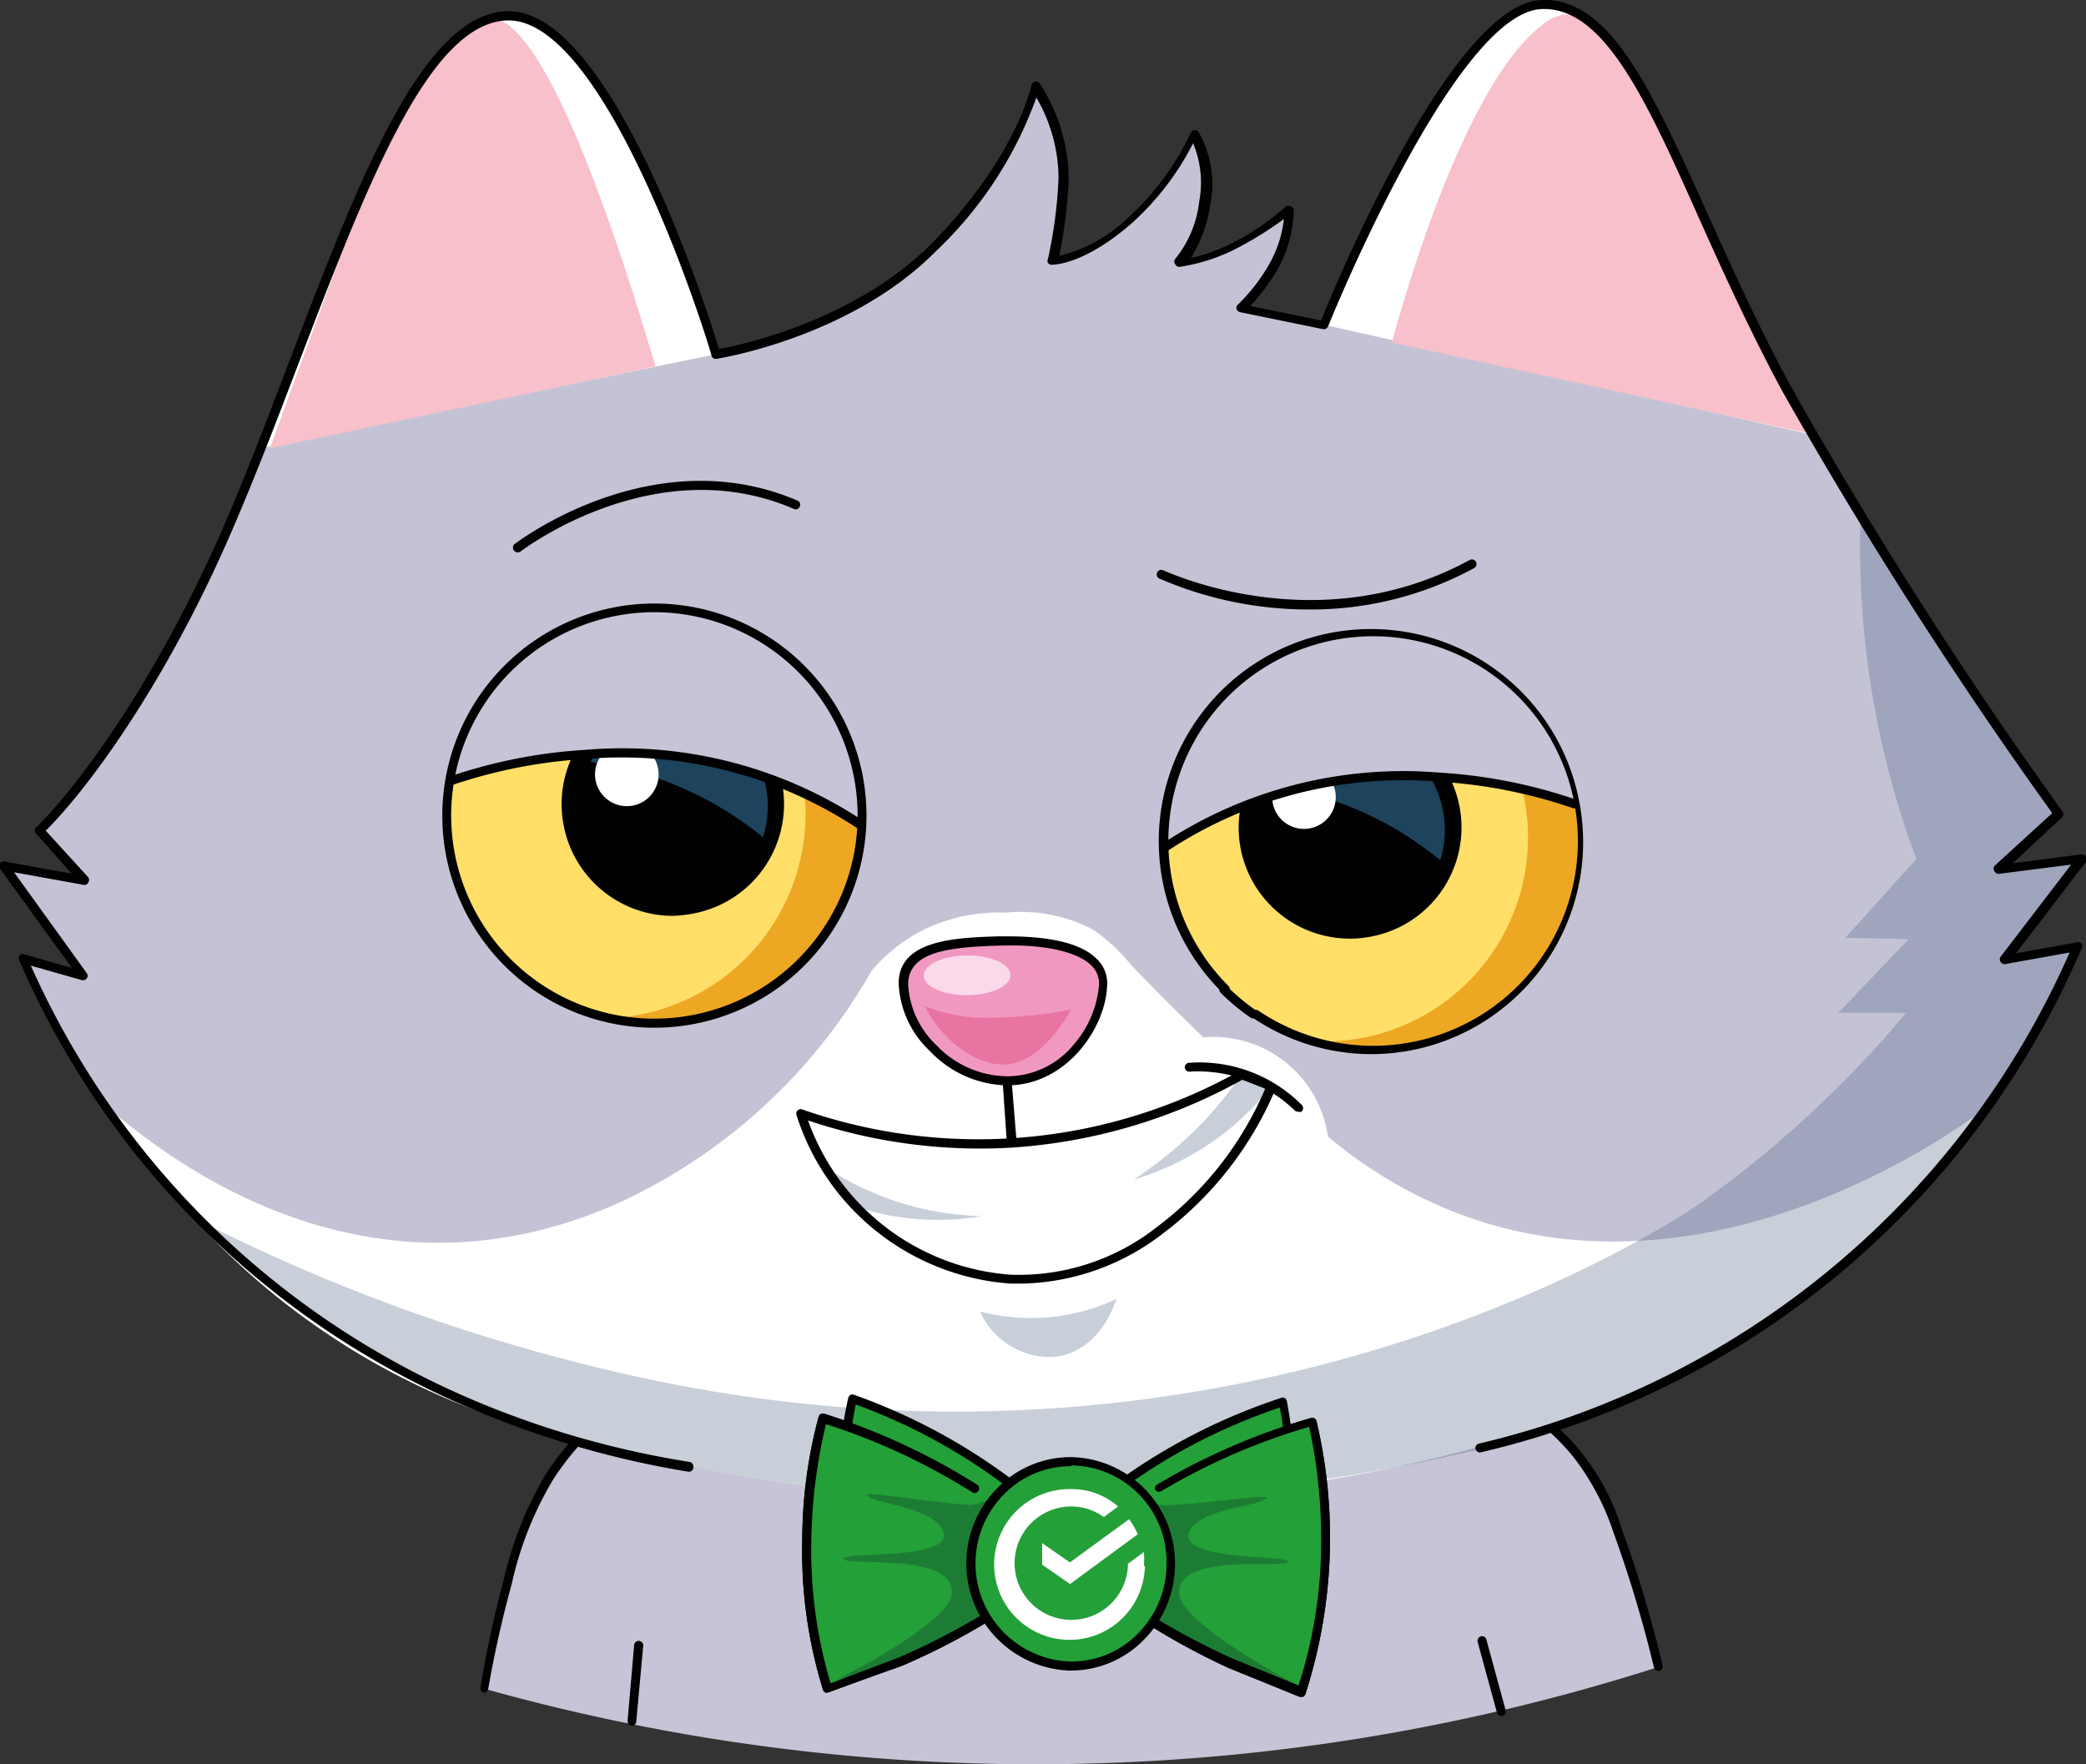 <svg xmlns="http://www.w3.org/2000/svg" viewBox="0 0 108.19 91.5"><rect x="0" y="0" width="108.19" height="91.5" fill="#333333" stroke="none"/><defs><style>.cls-1{fill:#c6c4d6;}.cls-2{fill:#010101;}.cls-3{fill:#c4c3d5;}.cls-4{fill:#fff;}.cls-5{fill:#f7c0cb;}.cls-6{fill:#475e7f;opacity:0.3;}.cls-7{fill:#f198c0;}.cls-8{fill:#e874a1;}.cls-9{fill:#fad9e9;}.cls-10{fill:#ffdf68;}.cls-11{fill:#eea723;}.cls-12{fill:#1d435d;}.cls-13{fill:#23a038;}.cls-14{fill:#1d7833;opacity:0.9;}</style></defs><g id="Слой_2" data-name="Слой 2"><g id="Слой_1-2" data-name="Слой 1"><path id="тело_цвет" data-name="тело цвет" class="cls-1" d="M56.15,91.47a105.72,105.72,0,0,0,30-5.06C85.4,84,84.69,81.81,84,79.78A13.55,13.55,0,0,0,82.18,76a11.81,11.81,0,0,0-1.72-1.93,117.84,117.84,0,0,1-42.21,2.32c-3-.38-5.78-.86-8.49-1.42a14.68,14.68,0,0,0-.94,1.2,17.11,17.11,0,0,0-2.33,5.59c-.44,1.57-.93,3.53-1.38,5.82A105.91,105.91,0,0,0,56.15,91.47Z"/><path class="cls-2" d="M25.11,87.79h0a.23.23,0,0,1-.19-.27A56.13,56.13,0,0,1,26.11,82a19,19,0,0,1,2.2-5.55,13.79,13.79,0,0,1,1.28-1.68.23.23,0,0,1,.33,0,.25.25,0,0,1,0,.33,13.92,13.92,0,0,0-1.23,1.63,18.17,18.17,0,0,0-2.15,5.42c-.49,1.78-.9,3.61-1.22,5.45A.24.24,0,0,1,25.11,87.79Z"/><path class="cls-2" d="M86,86.65a.22.22,0,0,1-.22-.18,65,65,0,0,0-2.1-7,13,13,0,0,0-2.11-3.95,12.5,12.5,0,0,0-1.23-1.29.23.23,0,0,1,.32-.34,12,12,0,0,1,3.46,5.42,64.34,64.34,0,0,1,2.11,7.06.24.24,0,0,1-.17.29Z"/><path class="cls-2" d="M32.77,89.5h0a.24.24,0,0,1-.22-.26l.34-3.92a.24.24,0,0,1,.26-.22.24.24,0,0,1,.21.26L33,89.28A.23.23,0,0,1,32.77,89.5Z"/><path class="cls-2" d="M77.87,89a.24.24,0,0,1-.23-.18l-1-3.66a.24.24,0,0,1,.16-.29.22.22,0,0,1,.29.16l1,3.67a.24.24,0,0,1-.17.29Z"/><path class="cls-3" d="M23.85,72.58s-6.39-1.51-13.34-9.14S1.18,49.72,1.18,49.72l3.13.88L.23,44.91l4.17.75L2,43.08s5.22-5,9.91-15.95C16.91,15.52,21.13.92,26.27.82S37.12,18.37,37.12,18.37s6.83-1,11.28-5.55,5.28-8.36,5.28-8.36a9,9,0,0,1,1.46,4.8,23.59,23.59,0,0,1-.55,4.23s1.56.07,4-2.12A14.21,14.21,0,0,0,61.92,6.9a5.27,5.27,0,0,1,.57,3.61,5.91,5.91,0,0,1-1.33,3.13,9.14,9.14,0,0,0,3.11-1.06,12.84,12.84,0,0,0,2.59-1.71A6.41,6.41,0,0,1,66,14a8.54,8.54,0,0,1-1.61,2l4.3.88S75.23.46,79.93.24C84.8,0,87.15,9.94,92.69,20.18a238.65,238.65,0,0,0,14.08,22l-3.11,2.88,4.29-.55-4,5.24,3.77-.68s-3.84,9.26-11.08,15.56-13.6,8.16-13.6,8.16"/><path class="cls-4" d="M37.12,18.37,13.61,23.22S21.12.55,25.81.75C31,1,35,12.27,37.12,18.37Z"/><path class="cls-4" d="M68.66,16.84l25.22,5.68s-4.62-8.95-6.6-13.36S83.3-.22,79.93.24C75.9.79,69.61,13.45,68.66,16.84Z"/><path class="cls-5" d="M14,23.25c1.9-5.24,3.58-9.73,5-13.77a22.48,22.48,0,0,1,5.32-8,1.75,1.75,0,0,1,.92-.56C27.91.56,31.39,10.22,34,19"/><path class="cls-5" d="M72.19,17.76c.6-2.17,3.76-13.48,7.86-16.51a2.13,2.13,0,0,1,1.18-.5C83.55.6,85.38,5,88.69,12c1.13,2.37,2.89,6,5.19,10.49"/><path class="cls-4" d="M6,57.82c1.16.75,12,10.92,26.14,4.54a29.06,29.06,0,0,0,13.06-12,8.43,8.43,0,0,1,3-2.28,9.09,9.09,0,0,1,4-.75,8.06,8.06,0,0,1,4.45.86,9,9,0,0,1,2,1.84c.87.91,2.14,2.2,3.76,3.77a6,6,0,0,1,6.46,5.14,23.53,23.53,0,0,0,7.31,4.2c12.5,4.36,24.45-4,26.21-5.23a40.9,40.9,0,0,1-8.56,9,42.79,42.79,0,0,1-10.19,5.74c-11.74,4.83-23.12,5.09-28.16,5.17a97,97,0,0,1-27.76-3.68A37.58,37.58,0,0,1,6,57.82Z"/><path class="cls-6" d="M96.5,26.78a46.24,46.24,0,0,0,2.89,17.77l-3.68,4.09L99,48.7l-3.66,3.83,3.52,0a57.11,57.11,0,0,1-10.69,9.88s-22.75,16.07-55.08,9c-1.72-.37-3.54-.85-3.54-.85a94.92,94.92,0,0,1-19-7.14,41.93,41.93,0,0,0,13.56,9.48C28,74.58,31,75.17,35.69,76.05a98.93,98.93,0,0,0,21.49,1.72,98.46,98.46,0,0,0,20-2.71,44.71,44.71,0,0,0,22-12.55,43.39,43.39,0,0,0,8.62-13.39l-3.7.58,3.86-5.21-4.26.59,3.13-2.8c-1.6-2.13-3.23-4.41-4.85-6.82C99.92,32.47,98.12,29.57,96.5,26.78Z"/><path class="cls-2" d="M35.73,76.33h0a48.45,48.45,0,0,1-10.82-3.08A44.33,44.33,0,0,1,1,49.81a.25.25,0,0,1,0-.25.24.24,0,0,1,.24-.07l2.49.71L0,45.05a.26.26,0,0,1,0-.27.22.22,0,0,1,.24-.1l3.48.63L1.87,43.23a.22.22,0,0,1,0-.32C3.67,41.2,8,35.68,11.73,27c1.18-2.75,2.29-5.68,3.37-8.51C18.59,9.4,21.88.77,26.26.58,31.64.35,36.65,16,37.29,18.1c1.15-.21,7-1.45,11-5.44,4.44-4.52,5.2-8.21,5.21-8.25a.24.24,0,0,1,.18-.18.23.23,0,0,1,.24.1,9.19,9.19,0,0,1,1.51,4.94,25.84,25.84,0,0,1-.49,4,7.84,7.84,0,0,0,3.59-2,14,14,0,0,0,3.23-4.38.23.23,0,0,1,.19-.14.23.23,0,0,1,.22.1,5.49,5.49,0,0,1,.6,3.78,7.32,7.32,0,0,1-1,2.75,9.44,9.44,0,0,0,2.44-.93A13.11,13.11,0,0,0,66.7,10.7a.26.26,0,0,1,.25,0,.24.24,0,0,1,.15.22,6.53,6.53,0,0,1-.93,3.2,10.58,10.58,0,0,1-1.32,1.75l3.67.75C69.29,14.68,75.34.22,79.92,0c3.58-.16,5.72,4.61,8.7,11.21,1.23,2.72,2.62,5.8,4.28,8.86a237.14,237.14,0,0,0,14.06,22,.24.24,0,0,1,0,.31l-2.57,2.39,3.56-.46a.24.24,0,0,1,.24.12.25.25,0,0,1,0,.26l-3.63,4.75,3.17-.57a.22.22,0,0,1,.23.08.23.23,0,0,1,0,.24A45,45,0,0,1,76.81,75.32a.23.23,0,0,1-.11-.45A44.61,44.61,0,0,0,107.34,49.4L104,50a.25.25,0,0,1-.24-.11.24.24,0,0,1,0-.27l3.66-4.78-3.74.48a.24.24,0,0,1-.24-.14.25.25,0,0,1,0-.27l3-2.74a239.87,239.87,0,0,1-14-21.88c-1.66-3.08-3.06-6.16-4.28-8.88C85.4,5.21,83.19.32,79.94.47c-4.49.21-11,16.3-11.06,16.46a.24.24,0,0,1-.27.14l-4.29-.88a.27.27,0,0,1-.19-.17.23.23,0,0,1,.09-.24,9.35,9.35,0,0,0,1.56-2,6.11,6.11,0,0,0,.81-2.42,18.76,18.76,0,0,1-2.2,1.39,9.57,9.57,0,0,1-3.21,1.09.24.24,0,0,1-.23-.14.22.22,0,0,1,0-.27,5.75,5.75,0,0,0,1.25-3,5.27,5.27,0,0,0-.32-3,14.31,14.31,0,0,1-3.14,4.11c-2.53,2.23-4.14,2.19-4.21,2.19a.22.22,0,0,1-.18-.1.21.21,0,0,1,0-.19,24.05,24.05,0,0,0,.55-4.19,8.35,8.35,0,0,0-1.15-4.19A20.48,20.48,0,0,1,48.57,13c-4.46,4.53-11.34,5.6-11.41,5.61a.23.23,0,0,1-.26-.17c0-.17-5.28-17.38-10.52-17.38h-.1C22.21,1.22,19,9.71,15.54,18.7c-1.08,2.84-2.2,5.77-3.38,8.52-3.61,8.47-7.88,14-9.79,15.86L4.58,45.5a.25.25,0,0,1,0,.27.23.23,0,0,1-.25.12l-3.6-.65L4.5,50.47a.23.23,0,0,1,0,.27.24.24,0,0,1-.26.09L1.6,50.08A43.89,43.89,0,0,0,25.05,72.82a47.91,47.91,0,0,0,10.72,3,.24.24,0,0,1,.19.27A.23.23,0,0,1,35.73,76.33Z"/><path class="cls-7" d="M52.2,56.05a5.5,5.5,0,0,1-5.35-5c0-2.13,3-2.15,5.19-2.22s5.26.36,5.18,2.28S55.29,56.08,52.2,56.05Z"/><path class="cls-2" d="M52.24,56.29h0a5.64,5.64,0,0,1-4-1.77A5.1,5.1,0,0,1,46.61,51c0-2.28,3-2.37,5.22-2.44H52c1.09,0,3.75,0,4.9,1.19a1.71,1.71,0,0,1,.52,1.35C57.36,53.28,55.33,56.29,52.24,56.29Zm0-.47a4.47,4.47,0,0,0,3.46-1.66A5.42,5.42,0,0,0,57,51.09a1.28,1.28,0,0,0-.38-1c-.71-.72-2.41-1.11-4.55-1.05h-.2c-2.59.08-4.74.28-4.77,2a4.69,4.69,0,0,0,1.45,3.15,5.16,5.16,0,0,0,3.67,1.63Z"/><path class="cls-8" d="M48,52.2a8.56,8.56,0,0,0,3.63.57,21.68,21.68,0,0,0,3.92-.41s-1.49,2.87-3.52,2.85S48.3,53.05,48,52.2Z"/><ellipse class="cls-9" cx="50.16" cy="50.58" rx="2.25" ry="1.03" transform="translate(-0.31 0.31) rotate(-0.35)"/><path class="cls-4" d="M62.11,56.73a36.81,36.81,0,0,1-10.23,2.54A19.11,19.11,0,0,1,41.6,57.44a7.6,7.6,0,0,0,3.86,7.24A11.75,11.75,0,0,0,49,65.88a14.37,14.37,0,0,0,4.34.12,12.65,12.65,0,0,0,8.37-5,21.68,21.68,0,0,0,2.05-3.39C65,55.09,63.44,56.22,62.11,56.73Z"/><path class="cls-6" d="M64.42,55.69a21.4,21.4,0,0,1-2,2.48,20.79,20.79,0,0,1-3.61,3,14.21,14.21,0,0,0,7.15-4.86Z"/><path class="cls-6" d="M42.84,60.55a15.33,15.33,0,0,0,8.1,2.52,13.76,13.76,0,0,1-3.42.15,13.31,13.31,0,0,1-3.08-.62Z"/><path class="cls-2" d="M53.05,66.57l-.65,0a12.58,12.58,0,0,1-11.09-8.74.23.23,0,0,1,.3-.29,27.71,27.71,0,0,0,22.69-2,.22.22,0,0,1,.21,0l1.51.64a.24.24,0,0,1,.13.13.28.28,0,0,1,0,.18A18.23,18.23,0,0,1,60.28,64,12.32,12.32,0,0,1,53.05,66.57ZM41.91,58.11a12.08,12.08,0,0,0,10.52,8A11.59,11.59,0,0,0,60,63.64a17.58,17.58,0,0,0,5.62-7.18L64.43,56a28.37,28.37,0,0,1-12,3.52A28,28,0,0,1,41.91,58.11Z"/><path class="cls-2" d="M67.3,57.65a.2.2,0,0,1-.16-.07,7.22,7.22,0,0,0-5.46-2,.23.23,0,1,1,0-.46,7.47,7.47,0,0,1,5.84,2.19.24.24,0,0,1,0,.33A.27.27,0,0,1,67.3,57.65Z"/><path class="cls-6" d="M57.9,67.37a10.47,10.47,0,0,1-7.07.65,4,4,0,0,0,3.64,2.36C57.07,70.29,57.9,67.37,57.9,67.37Z"/><path class="cls-2" d="M52.45,59.47a.23.23,0,0,1-.23-.22L52,56.07a.24.24,0,0,1,.47,0l.26,3.19a.24.24,0,0,1-.22.25Z"/><circle class="cls-10" cx="71.09" cy="43.66" r="10.69"/><path class="cls-11" d="M72.41,33.13a11.12,11.12,0,0,0-1.72-.08A10.58,10.58,0,0,1,68.1,54a10.33,10.33,0,0,0,1.69.35,10.69,10.69,0,1,0,2.62-21.21Z"/><path class="cls-2" d="M65.05,52.81a.23.23,0,0,1-.14,0,11.22,11.22,0,0,1-1.6-1.32.25.25,0,0,1,0-.34.24.24,0,0,1,.33,0,11.13,11.13,0,0,0,1.54,1.28.23.23,0,0,1-.13.42Z"/><circle class="cls-2" cx="70.02" cy="42.91" r="5.38"/><path class="cls-2" d="M70,48.68a5.77,5.77,0,0,1-5.69-4.88h0a5.78,5.78,0,0,1,9.11-5.55,5.76,5.76,0,0,1-2.52,10.36A5.46,5.46,0,0,1,70,48.68Zm0-10.76a5.12,5.12,0,0,0-.78.06,5,5,0,0,0-4.17,5.7h0a5,5,0,0,0,5.7,4.16,4.9,4.9,0,0,0,3.26-2A5,5,0,0,0,75,42.14a5,5,0,0,0-2-3.26A5,5,0,0,0,70,37.92Z"/><path class="cls-12" d="M74.7,44.61a18.14,18.14,0,0,0-4.43-2.67,17.79,17.79,0,0,0-4.52-1.23,5.19,5.19,0,0,1,3.36-2.63,5,5,0,0,1,5.22,2.49A5.34,5.34,0,0,1,74.7,44.61Z"/><circle class="cls-4" cx="67.63" cy="41.34" r="1.65"/><path class="cls-1" d="M80.1,37.24a11.46,11.46,0,0,0-4.91-3.7,7.33,7.33,0,0,0-1.88-.64,8.92,8.92,0,0,0-1.37-.07A15.24,15.24,0,0,0,69,33a8.68,8.68,0,0,0-1.8.54,11,11,0,0,0-5.1,4.17,10.11,10.11,0,0,0-1.61,6.37,19.11,19.11,0,0,1,10.39-3.75,29.38,29.38,0,0,1,8.46.76,7.28,7.28,0,0,0,2,.53c.57-.09.37-.4.22-1A11,11,0,0,0,80.1,37.24Z"/><path class="cls-2" d="M60.35,44.22a.22.22,0,0,1-.19-.1.22.22,0,0,1,.06-.32,22.63,22.63,0,0,1,14.45-3.73,26.75,26.75,0,0,1,7.07,1.4.23.23,0,0,1,.13.3.24.24,0,0,1-.3.14,26.18,26.18,0,0,0-6.94-1.37,22.21,22.21,0,0,0-14.15,3.64A.2.2,0,0,1,60.35,44.22Z"/><path class="cls-2" d="M71.07,54.67A11,11,0,0,1,65,52.8a.24.24,0,0,1-.07-.33.23.23,0,0,1,.33-.06,10.62,10.62,0,1,0-1.54-1.27.24.24,0,0,1,0,.33.22.22,0,0,1-.33,0A11,11,0,1,1,81.9,41.54,11,11,0,0,1,71.07,54.67Z"/><path class="cls-2" d="M67.93,31.61A19.47,19.47,0,0,1,60.12,30a.23.23,0,0,1-.1-.31.22.22,0,0,1,.31-.11c.08,0,7.93,3.8,15.9-.54a.24.24,0,0,1,.32.1.24.24,0,0,1-.09.32A17.74,17.74,0,0,1,67.93,31.61Z"/><circle class="cls-10" cx="33.94" cy="42.29" r="10.69"/><path class="cls-11" d="M34.58,31.68a10.92,10.92,0,0,0-1.72.05A10.61,10.61,0,0,1,31.72,52.8a10.51,10.51,0,0,0,1.71.23,10.69,10.69,0,1,0,1.15-21.35Z"/><circle class="cls-2" cx="34.9" cy="41.72" r="5.38"/><path class="cls-2" d="M34.9,47.5a5.78,5.78,0,0,1-5.7-4.89A5.77,5.77,0,0,1,34,36a5.77,5.77,0,0,1,1.78,11.41A6.8,6.8,0,0,1,34.9,47.5Zm0-10.77a5.09,5.09,0,0,0-.77.06,5,5,0,0,0-3.26,2,4.92,4.92,0,0,0-.9,3.71,5,5,0,0,0,9,2.18,4.93,4.93,0,0,0,.9-3.71A5,5,0,0,0,34.9,36.73Z"/><path class="cls-12" d="M39.57,43.42a18.16,18.16,0,0,0-4.43-2.66,18.36,18.36,0,0,0-4.51-1.24A5.16,5.16,0,0,1,34,36.89a5,5,0,0,1,5.22,2.49A5.24,5.24,0,0,1,39.57,43.42Z"/><circle class="cls-4" cx="32.51" cy="40.16" r="1.65"/><path class="cls-1" d="M25.07,36A11.6,11.6,0,0,1,30,32.31a7.18,7.18,0,0,1,1.88-.63,7.93,7.93,0,0,1,1.37-.08,16,16,0,0,1,2.94.19,9,9,0,0,1,1.81.54,11.13,11.13,0,0,1,5.1,4.17,10.18,10.18,0,0,1,1.61,6.37A19.05,19.05,0,0,0,34.3,39.13a28.76,28.76,0,0,0-8.47.76,7.43,7.43,0,0,1-2,.52c-.56-.08-.36-.4-.21-1A11,11,0,0,1,25.07,36Z"/><path class="cls-2" d="M44.66,43a.2.2,0,0,1-.13,0,22.18,22.18,0,0,0-14.14-3.64,26.45,26.45,0,0,0-6.95,1.36.23.23,0,0,1-.17-.43,26.75,26.75,0,0,1,7.07-1.4A22.64,22.64,0,0,1,44.8,42.59a.24.24,0,0,1,.05.33A.21.21,0,0,1,44.66,43Z"/><path class="cls-2" d="M33.94,53.3a11,11,0,1,1,11-11A11,11,0,0,1,33.94,53.3Zm0-21.55A10.54,10.54,0,1,0,44.48,42.29,10.55,10.55,0,0,0,33.94,31.75Z"/><path class="cls-2" d="M26.85,28.65a.21.21,0,0,1-.18-.09.24.24,0,0,1,0-.33c.07-.05,7.17-5.52,14.73-2.25a.24.24,0,0,1-.19.43C34,23.26,27.07,28.55,27,28.6A.23.23,0,0,1,26.85,28.65Z"/><path class="cls-2" d="M42.91,87.78a.19.19,0,0,1-.1,0,.22.22,0,0,1-.12-.13,24.27,24.27,0,0,1-1.08-7.84,24.71,24.71,0,0,1,.85-6.34.23.23,0,0,1,.29-.15A34.19,34.19,0,0,1,50.68,77a.23.23,0,1,1-.26.39,33.16,33.16,0,0,0-7.58-3.53,27.52,27.52,0,0,0-.76,6,24,24,0,0,0,1,7.44l3.49-1.32a36.42,36.42,0,0,0,5.22-2.77.23.23,0,0,1,.25.39,35.43,35.43,0,0,1-5.3,2.81C44.5,87.2,43,87.76,43,87.76Z"/><path class="cls-2" d="M67.49,88l-.09,0-3.69-1.5a36.55,36.55,0,0,1-5.23-2.95.23.23,0,0,1-.06-.32.23.23,0,0,1,.32-.07A36.58,36.58,0,0,0,63.89,86l3.46,1.41A24.05,24.05,0,0,0,68.52,80a27.18,27.18,0,0,0-.62-6,33,33,0,0,0-7.66,3.33.24.24,0,0,1-.33-.07A.23.23,0,0,1,60,77a33.89,33.89,0,0,1,8-3.46.23.23,0,0,1,.28.16,26.39,26.39,0,0,1-.58,14.17.24.24,0,0,1-.13.13Z"/><path class="cls-13" d="M44,84.8a55.92,55.92,0,0,1-.36-7.43,25,25,0,0,1,.57-4.83A30.11,30.11,0,0,1,53,77.44"/><path class="cls-2" d="M44,85a.24.24,0,0,1-.23-.21,54.9,54.9,0,0,1-.37-7.47A24.78,24.78,0,0,1,44,72.48a.26.26,0,0,1,.11-.14.25.25,0,0,1,.19,0,30.82,30.82,0,0,1,8.9,4.94.23.23,0,0,1,0,.33.24.24,0,0,1-.33,0,30,30,0,0,0-8.49-4.77,28.53,28.53,0,0,0-.51,4.53,53.82,53.82,0,0,0,.37,7.39A.25.25,0,0,1,44,85Z"/><path class="cls-13" d="M51.9,83.35a36.9,36.9,0,0,1-5.27,2.79l-3.72,1.4a24,24,0,0,1-1.07-7.75,25.36,25.36,0,0,1,.84-6.28,33.82,33.82,0,0,1,7.87,3.64"/><path class="cls-14" d="M51.77,77.32a2.12,2.12,0,0,1-1.51.73c-2.25-.15-5.44-.74-5.29-.51.27.45,3.39.61,3.93,1.82.72,1.62-5.3,1.08-5.14,1.49s5.76-.37,5.61,1.79c-.11,1.56-6,4.49-6,4.49s5.09-1.23,7.55-3.28.17-5.5.17-5.5"/><path class="cls-2" d="M42.91,87.78a.19.19,0,0,1-.1,0,.22.22,0,0,1-.12-.13,24.27,24.27,0,0,1-1.08-7.84,24.71,24.71,0,0,1,.85-6.34.23.23,0,0,1,.29-.15A34.19,34.19,0,0,1,50.68,77a.23.23,0,1,1-.26.39,33.16,33.16,0,0,0-7.58-3.53,27.52,27.52,0,0,0-.76,6,24,24,0,0,0,1,7.44l3.49-1.32a36.42,36.42,0,0,0,5.22-2.77.23.23,0,0,1,.25.39,35.43,35.43,0,0,1-5.3,2.81C44.5,87.2,43,87.76,43,87.76Z"/><path class="cls-13" d="M66.46,85A55.55,55.55,0,0,0,67,77.56a25.92,25.92,0,0,0-.45-4.84,30.08,30.08,0,0,0-8.94,4.66"/><path class="cls-2" d="M66.46,85.21h0a.24.24,0,0,1-.19-.27,57.06,57.06,0,0,0,.54-7.38A27.23,27.23,0,0,0,66.38,73a30,30,0,0,0-8.61,4.54.23.23,0,0,1-.33,0,.24.24,0,0,1,0-.33,30.92,30.92,0,0,1,9-4.71.25.25,0,0,1,.19,0,.33.33,0,0,1,.11.15,26.13,26.13,0,0,1,.45,4.89A55.48,55.48,0,0,1,66.69,85,.23.23,0,0,1,66.46,85.21Z"/><path class="cls-13" d="M58.61,83.32a36.48,36.48,0,0,0,5.19,2.92l3.69,1.5A23.79,23.79,0,0,0,68.75,80a25.22,25.22,0,0,0-.68-6.3,33.83,33.83,0,0,0-8,3.43"/><path class="cls-14" d="M58.89,77.29a2.15,2.15,0,0,0,1.49.78c2.25-.09,5.45-.6,5.31-.38-.29.44-3.42.52-4,1.72C61,81,67,80.63,66.81,81s-5.75-.51-5.65,1.64c.07,1.56,5.93,4.65,5.93,4.65S62,86,59.62,83.85s0-5.51,0-5.51"/><path class="cls-2" d="M67.49,88l-.09,0-3.69-1.5a36.55,36.55,0,0,1-5.23-2.95.23.23,0,0,1-.06-.32.23.23,0,0,1,.32-.07A36.58,36.58,0,0,0,63.89,86l3.46,1.41A24.05,24.05,0,0,0,68.52,80a27.18,27.18,0,0,0-.62-6,33,33,0,0,0-7.66,3.33.24.24,0,0,1-.33-.07A.23.23,0,0,1,60,77a33.89,33.89,0,0,1,8-3.46.23.23,0,0,1,.28.16,26.39,26.39,0,0,1-.58,14.17.24.24,0,0,1-.13.13Z"/><ellipse class="cls-13" cx="55.53" cy="81.11" rx="5.18" ry="5.3"/><path class="cls-2" d="M55.53,86.64h-.07a5.56,5.56,0,0,1-3.71-9.49,5.31,5.31,0,0,1,3.84-1.58,5.5,5.5,0,0,1,5.35,5.61h0a5.56,5.56,0,0,1-1.64,3.89A5.3,5.3,0,0,1,55.53,86.64Zm0-10.6a4.84,4.84,0,0,0-3.44,1.44,5.09,5.09,0,0,0,3.38,8.69A4.83,4.83,0,0,0,59,84.74a5.11,5.11,0,0,0,1.5-3.57A5,5,0,0,0,55.59,76Z"/><path class="cls-4" d="M59.33,81.19a5.24,5.24,0,0,0,0-.7l-.83.61v.08a2.94,2.94,0,1,1-2.9-3.05,2.89,2.89,0,0,1,1.65.55l.74-.55a3.65,3.65,0,0,0-2.38-.9,3.91,3.91,0,1,0,3.77,4Z"/><path class="cls-4" d="M58.56,78.79a3.77,3.77,0,0,1,.45.78L55.5,82.15l-1.45-1,0-1.12,1.44,1Z"/></g></g></svg>